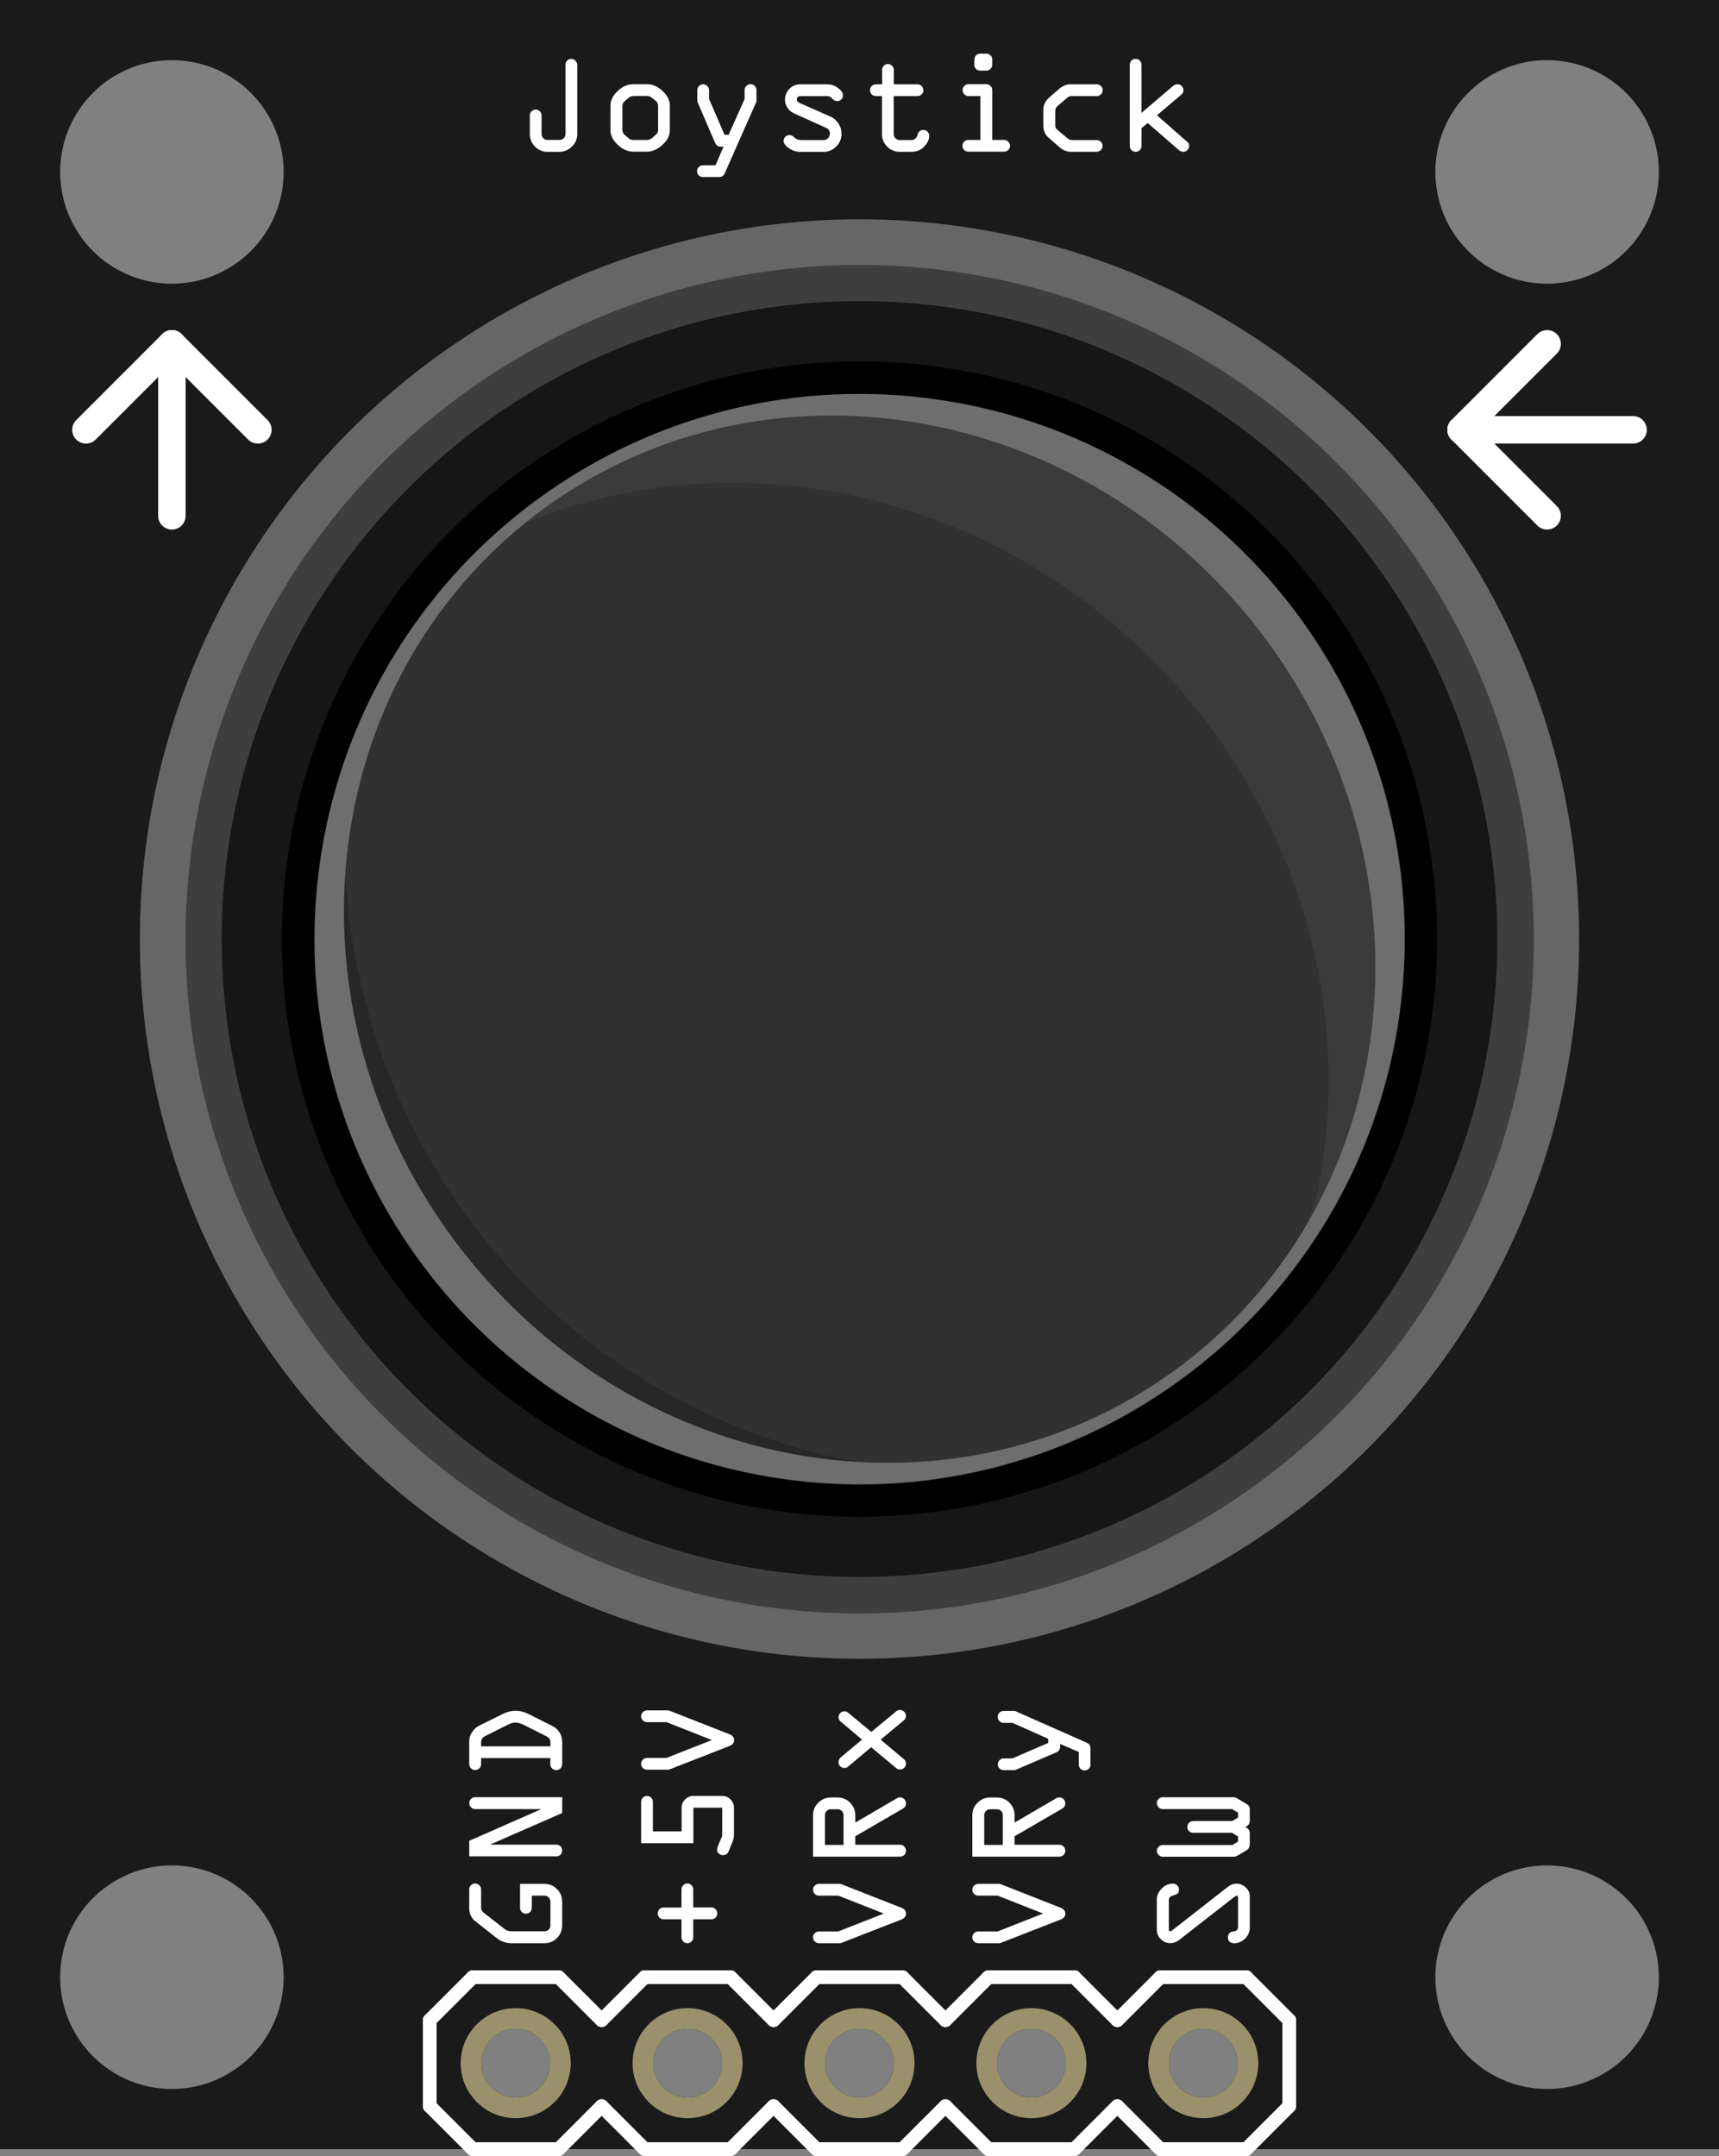 <?xml version='1.0' encoding='UTF-8'?>
<svg xmlns="http://www.w3.org/2000/svg"  height="1.254in" gorn="0" id="breadboard" viewBox="0 0 72 90.288" width="1in" version="1.2">
    <rect x="0" y="0" width="72" height="90.288" fill="#808080" stroke="none"/>
    <desc >
        <referenceFile >Joystick2.svg</referenceFile>
    </desc>
    <desc >Fritzing breadboard generated by brd2svg</desc>
    <g  stroke-width="0">
        <path  d="m0 90h72v-90h-72v90m2.52-7.2a4.68 4.68 0 1 1 9.36 0 4.68 4.68 0 1 1-9.36 0zm57.6 0a4.68 4.68 0 1 1 9.36 0 4.68 4.68 0 1 1-9.36 0zm-57.6-75.6a4.68 4.68 0 1 1 9.36 0 4.68 4.68 0 1 1-9.36 0zm57.6 0a4.68 4.68 0 1 1 9.36 0 4.68 4.68 0 1 1-9.36 0zm-11.16 79.2a1.44 1.44 0 1 1 2.88 0 1.44 1.44 0 1 1-2.88 0zm-7.2 0a1.44 1.44 0 1 1 2.88 0 1.44 1.44 0 1 1-2.88 0zm-7.2 0a1.44 1.44 0 1 1 2.88 0 1.44 1.44 0 1 1-2.88 0zm-7.2 0a1.44 1.44 0 1 1 2.88 0 1.44 1.44 0 1 1-2.88 0zm-7.2 0a1.44 1.44 0 1 1 2.88 0 1.44 1.44 0 1 1-2.88 0z" fill="#1a1a1a"/>
        <circle  cy="39.325" fill="#666" cx="36" r="30.142"/>
        <g  transform="matrix(.785 0 0 .785 5.858 9.181)">
            <g >
                <g  opacity=".5">
                    <circle  cy="38.41" fill="#161616" cx="38.408" stroke-width="0" r="35.97"/>
                </g>
            </g>
        </g>
        <circle  cy="39.325" fill="#161616" cx="36" r="26.715"/>
        <circle  cy="39.325" cx="35.999" r="24.193"/>
        <circle  cy="39.325" fill="#313131" cx="35.999" r="22.827"/>
        <g  transform="matrix(.785 0 0 .785 5.858 9.181)">
            <g >
                <g  opacity=".3">
                    <path  d="m42.342 9.588c-15.917-2.173-30.582 8.967-32.755 24.885-2.174 15.92 8.969 30.584 24.886 32.758 15.916 2.173 30.581-8.969 32.755-24.888 2.172-15.919-8.969-30.582-24.886-32.755zm13.3 51.505c-11.85 9.002-29.168 6.142-38.686-6.386-9.519-12.529-7.632-29.982 4.218-38.984 11.848-9.002 29.166-6.142 38.684 6.388 9.518 12.527 7.631 29.979-4.216 38.982z" fill="#fff" stroke-width="0"/>
                </g>
            </g>
        </g>
        <g  transform="matrix(.785 0 0 .785 5.858 9.181)">
            <g >
                <g  opacity=".05" fill="#fff">
                    <path  d="m54.41 23.918c7.866 8.168 10.59 19.312 8.149 29.187 5.166-9.311 4.474-21.55-2.7-30.993-9.518-12.528-26.837-15.388-38.685-6.386-0.194 0.147-0.378 0.303-0.567 0.456 11.08-4.491 24.606-1.814 33.804 7.736z"/>
                    <path  d="m57.865 22.915c7.056 9.288 8.341 21.067 4.369 30.75 5.513-9.376 4.944-21.918-2.375-31.553-5.855-7.706-14.66-11.747-23.33-11.627 8.068 0.995 15.881 5.25 21.336 12.43z"/>
                </g>
            </g>
        </g>
        <g  transform="matrix(.785 0 0 .785 5.858 9.181)">
            <g >
                <g  opacity=".2">
                    <path  d="m10.953 35.076c-0.439 6.703 1.51 13.716 6.004 19.632 5.377 7.077 13.242 11.066 21.206 11.577-15.326-2.98-26.186-15.7-27.21-31.209z" stroke-width="0"/>
                </g>
            </g>
        </g>
    </g>
    <g  stroke="#fff" stroke-linecap="round" stroke-width="1.152">
        <line  x2="7.2" y2="14.4" x1="7.2" y1="21.6"/>
        <line  x2="10.8" y2="18" x1="7.2" y1="14.4"/>
        <line  x2="3.6" y2="18" x1="7.2" y1="14.4"/>
        <line  x2="61.2" y2="18" x1="68.4" y1="18"/>
        <line  x2="64.8" y2="14.4" x1="61.2" y1="18"/>
        <line  x2="64.8" y2="21.6" x1="61.2" y1="18"/>
    </g>
    <g  stroke-width="0">
        <g >
            <title >element:JP1</title>
            <g  stroke-width="0">
                <title >package:1X05</title>
                <g  stroke="#fff" stroke-linecap="round" stroke-width=".576">
                    <line  x2="27" y2="90" x1="30.6" y1="90"/>
                    <line  x2="25.2" y2="88.2" x1="27" y1="90"/>
                    <line  x2="27" y2="82.8" x1="25.2" y1="84.6"/>
                    <line  x2="23.4" y2="90" x1="25.2" y1="88.2"/>
                    <line  x2="19.8" y2="90" x1="23.4" y1="90"/>
                    <line  x2="18" y2="88.2" x1="19.8" y1="90"/>
                    <line  x2="19.8" y2="82.8" x1="18" y1="84.6"/>
                    <line  x2="23.4" y2="82.8" x1="19.8" y1="82.8"/>
                    <line  x2="25.2" y2="84.6" x1="23.4" y1="82.8"/>
                    <line  x2="37.8" y2="90" x1="39.6" y1="88.2"/>
                    <line  x2="34.2" y2="90" x1="37.8" y1="90"/>
                    <line  x2="32.4" y2="88.2" x1="34.2" y1="90"/>
                    <line  x2="34.2" y2="82.8" x1="32.4" y1="84.6"/>
                    <line  x2="37.8" y2="82.8" x1="34.2" y1="82.8"/>
                    <line  x2="39.6" y2="84.6" x1="37.8" y1="82.8"/>
                    <line  x2="32.4" y2="88.2" x1="30.6" y1="90"/>
                    <line  x2="30.6" y2="82.8" x1="32.4" y1="84.6"/>
                    <line  x2="30.6" y2="82.8" x1="27" y1="82.8"/>
                    <line  x2="48.6" y2="90" x1="52.2" y1="90"/>
                    <line  x2="46.8" y2="88.2" x1="48.6" y1="90"/>
                    <line  x2="48.6" y2="82.8" x1="46.8" y1="84.6"/>
                    <line  x2="45" y2="90" x1="46.8" y1="88.2"/>
                    <line  x2="41.4" y2="90" x1="45" y1="90"/>
                    <line  x2="39.6" y2="88.2" x1="41.4" y1="90"/>
                    <line  x2="41.4" y2="82.8" x1="39.6" y1="84.6"/>
                    <line  x2="45" y2="82.8" x1="41.4" y1="82.8"/>
                    <line  x2="46.8" y2="84.6" x1="45" y1="82.8"/>
                    <line  x2="54" y2="84.6" x1="54" y1="88.2"/>
                    <line  x2="54" y2="88.2" x1="52.2" y1="90"/>
                    <line  x2="52.2" y2="82.8" x1="54" y1="84.6"/>
                    <line  x2="52.2" y2="82.8" x1="48.6" y1="82.8"/>
                    <line  x2="18" y2="84.6" x1="18" y1="88.2"/>
                </g>
            </g>
        </g>
        <g >
            <title >element:U$1</title>
            <g  stroke-width="0">
                <title >package:SFE-NEW-WEBLOGO</title>
            </g>
        </g>
        <g >
            <title >element:U$3</title>
            <g  stroke-width="0">
                <title >package:STAND-OFF</title>
            </g>
        </g>
        <g >
            <title >element:U$4</title>
            <g  stroke-width="0">
                <title >package:STAND-OFF</title>
            </g>
        </g>
        <g >
            <title >element:U$5</title>
            <g  stroke-width="0">
                <title >package:STAND-OFF</title>
            </g>
        </g>
        <g >
            <title >element:U$6</title>
            <g  stroke-width="0">
                <title >package:STAND-OFF</title>
            </g>
        </g>
    </g>
    <g  stroke="#9a916c" fill="none" stroke-width=".864">
        <circle  connectorname="GND" gorn="0.5.0" id="connector3pin" cy="86.4" cx="50.4" r="1.872"/>
        <circle  connectorname="SEL" gorn="0.5.1" id="connector2pin" cy="86.4" cx="43.2" r="1.872"/>
        <circle  connectorname="HORZ" gorn="0.5.2" id="connector1pin" cy="86.4" cx="36" r="1.872"/>
        <circle  connectorname="VERT" gorn="0.5.3" id="connector4pin" cy="86.4" cx="28.8" r="1.872"/>
        <circle  connectorname="VCC" gorn="0.5.4" id="connector0pin" cy="86.4" cx="21.6" r="1.872"/>
    </g>
    <g  fill="#fff" stroke-width="0.6">
        <g  transform="rotate(-90)">
            <g >
                <g  style="font-feature-settings:normal;font-variant-caps:normal;font-variant-ligatures:normal;font-variant-numeric:normal" aria-label="GND">
                    <path  style="font-variant-caps:normal;font-variant-east-asian:normal;font-variant-ligatures:normal;font-variant-numeric:normal" d="m-79.939 19.653h0.817q0.103 0 0.173 0.073 0.073 0.07 0.073 0.173 0 0.108-0.079 0.182-0.076 0.07-0.167 0.07h-0.779q-0.114 0-0.199 0.108l-0.691 0.888q-0.088 0.105-0.088 0.293v1.362q0 0.105 0.07 0.179 0.073 0.073 0.176 0.073h1.002q0.1 0 0.173-0.073 0.073-0.073 0.073-0.173v-0.533h-0.51q-0.105 0-0.176-0.07-0.07-0.073-0.07-0.176 0-0.103 0.07-0.173 0.07-0.073 0.176-0.073h1.002v1.025q0 0.305-0.217 0.521t-0.521 0.217h-1.002q-0.308 0-0.527-0.217-0.217-0.217-0.217-0.521v-1.362q0-0.366 0.196-0.618l0.727-0.923q0.079-0.105 0.22-0.179 0.144-0.073 0.296-0.073z"/>
                    <path  style="font-variant-caps:normal;font-variant-east-asian:normal;font-variant-ligatures:normal;font-variant-numeric:normal" d="m-75.263 19.905v3.642h-0.662l-1.324-3.023v2.777q0 0.103-0.073 0.176-0.07 0.07-0.173 0.07-0.103 0-0.176-0.07-0.07-0.073-0.07-0.176v-3.647h0.653l1.327 3.018v-2.766q0-0.103 0.073-0.176 0.076-0.076 0.179-0.076 0.103 0 0.173 0.073 0.073 0.073 0.073 0.179z"/>
                    <path  style="font-variant-caps:normal;font-variant-east-asian:normal;font-variant-ligatures:normal;font-variant-numeric:normal" d="m-73.877 19.653h0.973q0.19 0.003 0.369 0.123 0.182 0.12 0.267 0.29l0.486 0.984q0.138 0.267 0.138 0.557 0 0.27-0.146 0.554l-0.489 0.973q-0.094 0.188-0.27 0.302-0.176 0.111-0.393 0.111h-0.94q-0.103 0-0.176-0.073-0.07-0.073-0.07-0.173 0-0.103 0.07-0.176 0.073-0.076 0.176-0.076h0.258v-2.897h-0.252q-0.103 0-0.176-0.073-0.07-0.076-0.07-0.179 0-0.1 0.07-0.173 0.073-0.073 0.176-0.073zm0.744 0.498v2.903h0.173q0.164 0 0.246-0.161l0.486-0.967q0.091-0.19 0.091-0.319 0-0.161-0.073-0.305l-0.504-1.002q-0.079-0.149-0.258-0.149z"/>
                </g>
            </g>
        </g>
        <g  transform="rotate(-90)">
            <g >
                <g  style="font-feature-settings:normal;font-variant-caps:normal;font-variant-ligatures:normal;font-variant-numeric:normal" aria-label="+5V">
                    <path  style="font-variant-caps:normal;font-variant-east-asian:normal;font-variant-ligatures:normal;font-variant-numeric:normal" d="m-80.375 28.544v-0.756q0-0.1 0.073-0.17 0.073-0.07 0.179-0.07 0.1 0 0.17 0.07 0.07 0.07 0.07 0.17v0.756h0.756q0.103 0 0.176 0.073 0.076 0.07 0.076 0.173 0 0.103-0.076 0.176-0.073 0.07-0.176 0.07h-0.75v0.756q0 0.105-0.076 0.179-0.073 0.073-0.176 0.073-0.103 0-0.176-0.073-0.07-0.073-0.07-0.179v-0.756h-0.756q-0.1 0-0.173-0.07-0.073-0.073-0.073-0.176 0-0.1 0.073-0.173 0.073-0.073 0.173-0.073z"/>
                    <path  style="font-variant-caps:normal;font-variant-east-asian:normal;font-variant-ligatures:normal;font-variant-numeric:normal" d="m-76.842 30.249h1.14v-1.207h-1.488v-2.188h1.734q0.1 0 0.173 0.073 0.073 0.073 0.073 0.173 0 0.103-0.073 0.176-0.07 0.07-0.173 0.07h-1.236v1.204h0.99q0.199 0 0.346 0.146 0.146 0.146 0.146 0.346v1.207q0 0.202-0.146 0.349-0.144 0.144-0.346 0.144h-1.14q-0.152 0-0.325-0.073l-0.372-0.155q-0.149-0.062-0.149-0.234 0-0.103 0.067-0.173 0.067-0.073 0.164-0.073 0.073 0 0.17 0.044l0.325 0.138q0.059 0.035 0.12 0.035z"/>
                    <path  style="font-variant-caps:normal;font-variant-east-asian:normal;font-variant-ligatures:normal;font-variant-numeric:normal" d="m-71.627 27.105v0.905l-1.002 2.552q-0.076 0.185-0.24 0.185-0.173 0-0.246-0.185l-0.996-2.552v-0.905q0-0.105 0.07-0.179 0.073-0.073 0.176-0.073 0.103 0 0.173 0.073 0.073 0.073 0.073 0.179v0.803l0.75 1.91 0.75-1.904v-0.809q0-0.105 0.07-0.179 0.073-0.073 0.176-0.073 0.103 0 0.173 0.073 0.073 0.073 0.073 0.179z"/>
                </g>
            </g>
        </g>
        <g  transform="rotate(-90)">
            <g >
                <g  style="font-feature-settings:normal;font-variant-caps:normal;font-variant-ligatures:normal;font-variant-numeric:normal" aria-label="VRx">
                    <path  style="font-variant-caps:normal;font-variant-east-asian:normal;font-variant-ligatures:normal;font-variant-numeric:normal" d="m-78.893 34.305v0.905l-1.002 2.552q-0.076 0.185-0.24 0.185-0.173 0-0.246-0.185l-0.996-2.552v-0.905q0-0.105 0.07-0.179 0.073-0.073 0.176-0.073 0.103 0 0.173 0.073 0.073 0.073 0.073 0.179v0.803l0.75 1.91 0.75-1.904v-0.809q0-0.105 0.07-0.179 0.073-0.073 0.176-0.073 0.103 0 0.173 0.073 0.073 0.073 0.073 0.179z"/>
                    <path  style="font-variant-caps:normal;font-variant-east-asian:normal;font-variant-ligatures:normal;font-variant-numeric:normal" d="m-77.753 37.701v-3.647h1.74q0.302 0 0.519 0.22 0.22 0.22 0.22 0.524v0.281q0 0.308-0.217 0.527-0.217 0.217-0.521 0.217h-0.313l1.008 1.728q0.047 0.076 0.047 0.152 0 0.1-0.076 0.173-0.076 0.07-0.173 0.07-0.146 0-0.223-0.132l-1.157-1.992h-0.354v1.878q0 0.103-0.076 0.176-0.073 0.07-0.176 0.07-0.103 0-0.176-0.07-0.07-0.073-0.07-0.176zm0.492-2.37h1.248q0.103 0 0.173-0.07 0.073-0.073 0.073-0.176v-0.287q0-0.103-0.073-0.173-0.07-0.073-0.173-0.073h-1.248z"/>
                    <path  style="font-variant-caps:normal;font-variant-east-asian:normal;font-variant-ligatures:normal;font-variant-numeric:normal" d="m-72.852 36.886-0.806 0.958q-0.079 0.103-0.196 0.103-0.105 0-0.176-0.073-0.07-0.073-0.07-0.179 0-0.094 0.047-0.149l0.882-1.058-0.814-0.97q-0.056-0.064-0.056-0.146 0-0.097 0.067-0.173 0.07-0.079 0.179-0.079 0.123 0 0.199 0.091l0.744 0.894 0.762-0.899q0.07-0.085 0.176-0.085 0.094 0 0.17 0.067 0.076 0.064 0.076 0.167 0 0.1-0.032 0.138l-0.829 1.002 0.87 1.052q0.05 0.056 0.05 0.138 0 0.111-0.076 0.188-0.073 0.073-0.17 0.073-0.114 0-0.199-0.1z"/>
                </g>
            </g>
        </g>
        <g  transform="rotate(-90)">
            <g >
                <g  style="font-feature-settings:normal;font-variant-caps:normal;font-variant-ligatures:normal;font-variant-numeric:normal" aria-label="VRy">
                    <path  style="font-variant-caps:normal;font-variant-east-asian:normal;font-variant-ligatures:normal;font-variant-numeric:normal" d="m-78.893 40.978v0.905l-1.002 2.552q-0.076 0.185-0.24 0.185-0.173 0-0.246-0.185l-0.996-2.552v-0.905q0-0.105 0.07-0.179 0.073-0.073 0.176-0.073 0.103 0 0.173 0.073 0.073 0.073 0.073 0.179v0.803l0.75 1.91 0.75-1.904v-0.809q0-0.105 0.07-0.179 0.073-0.073 0.176-0.073 0.103 0 0.173 0.073 0.073 0.073 0.073 0.179z"/>
                    <path  style="font-variant-caps:normal;font-variant-east-asian:normal;font-variant-ligatures:normal;font-variant-numeric:normal" d="m-77.753 44.373v-3.647h1.74q0.302 0 0.519 0.22 0.22 0.22 0.22 0.524v0.281q0 0.308-0.217 0.527-0.217 0.217-0.521 0.217h-0.313l1.008 1.728q0.047 0.076 0.047 0.152 0 0.1-0.076 0.173-0.076 0.07-0.173 0.07-0.146 0-0.223-0.132l-1.157-1.992h-0.354v1.878q0 0.103-0.076 0.176-0.073 0.07-0.176 0.07-0.103 0-0.176-0.07-0.07-0.073-0.07-0.176zm0.492-2.37h1.248q0.103 0 0.173-0.07 0.073-0.073 0.073-0.176v-0.287q0-0.103-0.073-0.173-0.07-0.073-0.173-0.073h-1.248z"/>
                    <path  style="font-variant-caps:normal;font-variant-east-asian:normal;font-variant-ligatures:normal;font-variant-numeric:normal" d="m-71.651 42.513-1.327 3q-0.067 0.161-0.234 0.161h-0.683q-0.103 0-0.176-0.07-0.07-0.07-0.07-0.176 0-0.103 0.07-0.173 0.073-0.07 0.176-0.07h0.527l0.337-0.782h-0.12q-0.167 0-0.24-0.173l-0.738-1.717v-0.475q0-0.103 0.07-0.173 0.07-0.073 0.17-0.073 0.103 0 0.176 0.073 0.076 0.07 0.076 0.173v0.366l0.647 1.5h0.173l0.668-1.494v-0.378q0-0.097 0.073-0.17 0.076-0.076 0.179-0.076 0.1 0 0.173 0.073 0.073 0.073 0.073 0.173z"/>
                </g>
            </g>
        </g>
        <g  transform="rotate(-90)">
            <g >
                <g  style="font-feature-settings:normal;font-variant-caps:normal;font-variant-ligatures:normal;font-variant-numeric:normal" aria-label="SW">
                    <path  style="font-variant-caps:normal;font-variant-east-asian:normal;font-variant-ligatures:normal;font-variant-numeric:normal" d="m-80.815 48.453h1.28q0.234 0 0.442 0.199 0.211 0.196 0.211 0.478 0 0.105-0.076 0.179-0.073 0.073-0.164 0.073-0.126 0-0.173-0.056-0.047-0.059-0.091-0.214-0.041-0.155-0.188-0.155h-1.216q-0.088 0-0.088 0.056 0 0.035 0.038 0.082l1.825 2.335q0.132 0.17 0.132 0.363 0 0.22-0.161 0.387-0.158 0.167-0.354 0.167h-1.327q-0.264 0-0.46-0.199-0.193-0.202-0.193-0.442 0-0.275 0.258-0.275 0.1 0 0.17 0.073 0.07 0.07 0.07 0.167 0 0.079 0.053 0.132 0.056 0.053 0.138 0.053h1.225q0.079 0 0.079-0.062 0-0.029-0.038-0.076l-1.822-2.335q-0.129-0.167-0.129-0.363 0-0.229 0.164-0.396 0.164-0.17 0.396-0.17z"/>
                    <path  style="font-variant-caps:normal;font-variant-east-asian:normal;font-variant-ligatures:normal;font-variant-numeric:normal" d="m-76.259 49.977v1.638l0.144 0.24h0.205l0.149-0.246v-2.903q0-0.103 0.073-0.176 0.076-0.076 0.179-0.076 0.1 0 0.173 0.073 0.073 0.073 0.073 0.173v2.988q0 0.056-0.062 0.155l-0.229 0.378q-0.07 0.126-0.214 0.126h-0.463q-0.22 0-0.281-0.199-0.067 0.199-0.27 0.199h-0.434q-0.188 0-0.27-0.138l-0.211-0.354q-0.059-0.097-0.059-0.167v-2.982q0-0.103 0.073-0.176 0.076-0.076 0.179-0.076 0.097 0 0.167 0.076 0.073 0.073 0.073 0.176v2.915l0.144 0.234h0.211l0.155-0.246v-1.632q0-0.103 0.07-0.173 0.073-0.073 0.176-0.073 0.103 0 0.173 0.073 0.073 0.07 0.073 0.173z"/>
                </g>
            </g>
        </g>
        <g  style="font-feature-settings:normal;font-variant-caps:normal;font-variant-ligatures:normal;font-variant-numeric:normal" aria-label="Joystick">
            <path  style="font-variant-caps:normal;font-variant-east-asian:normal;font-variant-ligatures:normal;font-variant-numeric:normal" d="m22.192 5.614v-0.779q0-0.103 0.07-0.173 0.073-0.073 0.176-0.073 0.103 0 0.173 0.073 0.073 0.07 0.073 0.173v0.785q0 0.1 0.073 0.17 0.073 0.07 0.179 0.07h0.498q0.103 0 0.176-0.07 0.076-0.073 0.076-0.176v-2.903q0-0.103 0.07-0.173 0.07-0.073 0.17-0.073 0.1 0 0.176 0.079 0.076 0.079 0.076 0.179v2.892q0 0.311-0.226 0.527t-0.519 0.217h-0.498q-0.308 0-0.527-0.22-0.217-0.22-0.217-0.524z"/>
            <path  style="font-variant-caps:normal;font-variant-east-asian:normal;font-variant-ligatures:normal;font-variant-numeric:normal" d="m28.055 4.419v1.04q0 0.331-0.313 0.612-0.311 0.281-0.642 0.281h-0.577q-0.337 0-0.645-0.284-0.308-0.287-0.308-0.609v-1.04q0-0.322 0.299-0.606 0.302-0.287 0.653-0.287h0.577q0.331-0.006 0.642 0.275 0.313 0.281 0.313 0.618zm-1.986 0.021v0.996q0 0.135 0.097 0.214l0.185 0.158q0.062 0.053 0.173 0.053h0.571q0.126 0 0.229-0.091l0.149-0.132q0.091-0.07 0.091-0.196v-0.996q0-0.146-0.091-0.217l-0.173-0.138q-0.088-0.073-0.205-0.073h-0.51q-0.167 0-0.258 0.079l-0.167 0.144q-0.091 0.076-0.091 0.199z"/>
            <path  style="font-variant-caps:normal;font-variant-east-asian:normal;font-variant-ligatures:normal;font-variant-numeric:normal" d="m31.685 4.252-1.327 3q-0.067 0.161-0.234 0.161h-0.683q-0.103 0-0.176-0.07-0.07-0.07-0.07-0.176 0-0.103 0.07-0.173 0.073-0.07 0.176-0.07h0.527l0.337-0.782h-0.12q-0.167 0-0.24-0.173l-0.738-1.717v-0.475q0-0.103 0.07-0.173 0.07-0.073 0.17-0.073 0.103 0 0.176 0.073 0.076 0.07 0.076 0.173v0.366l0.647 1.5h0.173l0.668-1.494v-0.378q0-0.097 0.073-0.17 0.076-0.076 0.179-0.076 0.1 0 0.173 0.073 0.073 0.073 0.073 0.173z"/>
            <path  style="font-variant-caps:normal;font-variant-east-asian:normal;font-variant-ligatures:normal;font-variant-numeric:normal" d="m33.513 3.531h1.128q0.264 0 0.466 0.158 0.202 0.155 0.202 0.305 0 0.105-0.076 0.173-0.073 0.067-0.164 0.067-0.117 0-0.214-0.105-0.097-0.105-0.202-0.105h-1.113q-0.164 0-0.164 0.138 0 0.097 0.108 0.146l1.31 0.58q0.199 0.088 0.325 0.284 0.129 0.193 0.129 0.431 0 0.316-0.226 0.536-0.223 0.22-0.507 0.22h-0.996q-0.258 0-0.48-0.155-0.22-0.155-0.22-0.302 0-0.097 0.07-0.17 0.073-0.076 0.188-0.076 0.094 0 0.199 0.105 0.108 0.105 0.311 0.105h0.917q0.108 0 0.182-0.082 0.073-0.085 0.073-0.193 0-0.167-0.164-0.24l-1.321-0.595q-0.19-0.085-0.293-0.246t-0.103-0.328q0-0.264 0.182-0.457 0.185-0.193 0.454-0.193z"/>
            <path  style="font-variant-caps:normal;font-variant-east-asian:normal;font-variant-ligatures:normal;font-variant-numeric:normal" d="m38.177 6.358h-0.492q-0.305 0-0.524-0.217-0.22-0.217-0.22-0.521v-1.597h-0.252q-0.103 0-0.176-0.07-0.07-0.07-0.07-0.176 0-0.103 0.07-0.173 0.073-0.073 0.176-0.073h0.258v-0.604q0-0.103 0.07-0.173 0.073-0.073 0.176-0.073 0.097 0 0.17 0.073 0.076 0.073 0.076 0.173v0.604h0.99q0.1 0 0.173 0.073 0.073 0.073 0.073 0.173 0 0.103-0.073 0.176-0.073 0.07-0.173 0.07h-0.996v1.597q0 0.1 0.073 0.173 0.076 0.073 0.179 0.073h0.48q0.196 0 0.261-0.211 0.064-0.214 0.249-0.214 0.108 0 0.176 0.073 0.07 0.07 0.07 0.179 0 0.223-0.211 0.445-0.208 0.22-0.533 0.22z"/>
            <path  style="font-variant-caps:normal;font-variant-east-asian:normal;font-variant-ligatures:normal;font-variant-numeric:normal" d="m41.057 2.248h0.258q0.103 0 0.173 0.073 0.073 0.07 0.073 0.173v0.211q0 0.103-0.073 0.179-0.07 0.073-0.173 0.073h-0.264q-0.105 0-0.179-0.076-0.07-0.076-0.067-0.17l0.006-0.217q0-0.103 0.07-0.173 0.073-0.073 0.176-0.073zm1.002 4.104h-1.5q-0.103 0-0.176-0.07-0.07-0.073-0.07-0.176 0-0.1 0.07-0.173 0.073-0.073 0.176-0.073h0.504v-1.837h-0.498q-0.103 0-0.176-0.073-0.07-0.073-0.07-0.173 0-0.103 0.07-0.176 0.073-0.076 0.176-0.076h0.75q0.103 0 0.173 0.076 0.073 0.073 0.073 0.176v2.083h0.492q0.103 0 0.176 0.073 0.076 0.07 0.076 0.173 0 0.103-0.073 0.176-0.073 0.07-0.173 0.07z"/>
            <path  style="font-variant-caps:normal;font-variant-east-asian:normal;font-variant-ligatures:normal;font-variant-numeric:normal" d="m45.935 6.358h-1.052q-0.278 0-0.475-0.167l-0.478-0.416q-0.229-0.19-0.229-0.516v-0.642q-0.012-0.313 0.258-0.545l0.431-0.372q0.208-0.17 0.445-0.17h1.105q0.103 0 0.173 0.073 0.073 0.07 0.073 0.173 0 0.105-0.073 0.176-0.07 0.07-0.173 0.07h-1.058q-0.1 0-0.19 0.079l-0.396 0.337q-0.097 0.082-0.097 0.22v0.601q0 0.097 0.076 0.164l0.434 0.369q0.082 0.073 0.217 0.073h1.008q0.1 0 0.173 0.073 0.073 0.07 0.073 0.173 0 0.103-0.073 0.176-0.07 0.07-0.173 0.07z"/>
            <path  style="font-variant-caps:normal;font-variant-east-asian:normal;font-variant-ligatures:normal;font-variant-numeric:normal" d="m47.32 6.112v-3.396q0-0.105 0.07-0.179 0.073-0.073 0.176-0.073 0.103 0 0.173 0.073 0.073 0.073 0.073 0.179v2.01l1.324-1.128q0.085-0.07 0.185-0.07 0.105 0 0.176 0.076 0.07 0.073 0.07 0.176 0 0.108-0.076 0.173l-1.031 0.876 1.272 1.116q0.076 0.062 0.076 0.161 0 0.097-0.07 0.176-0.07 0.076-0.173 0.076-0.103 0-0.182-0.067l-1.312-1.14-0.258 0.217v0.744q0 0.103-0.073 0.176-0.07 0.07-0.173 0.07-0.103 0-0.176-0.07-0.07-0.073-0.07-0.176z"/>
        </g>
    </g>
</svg>
